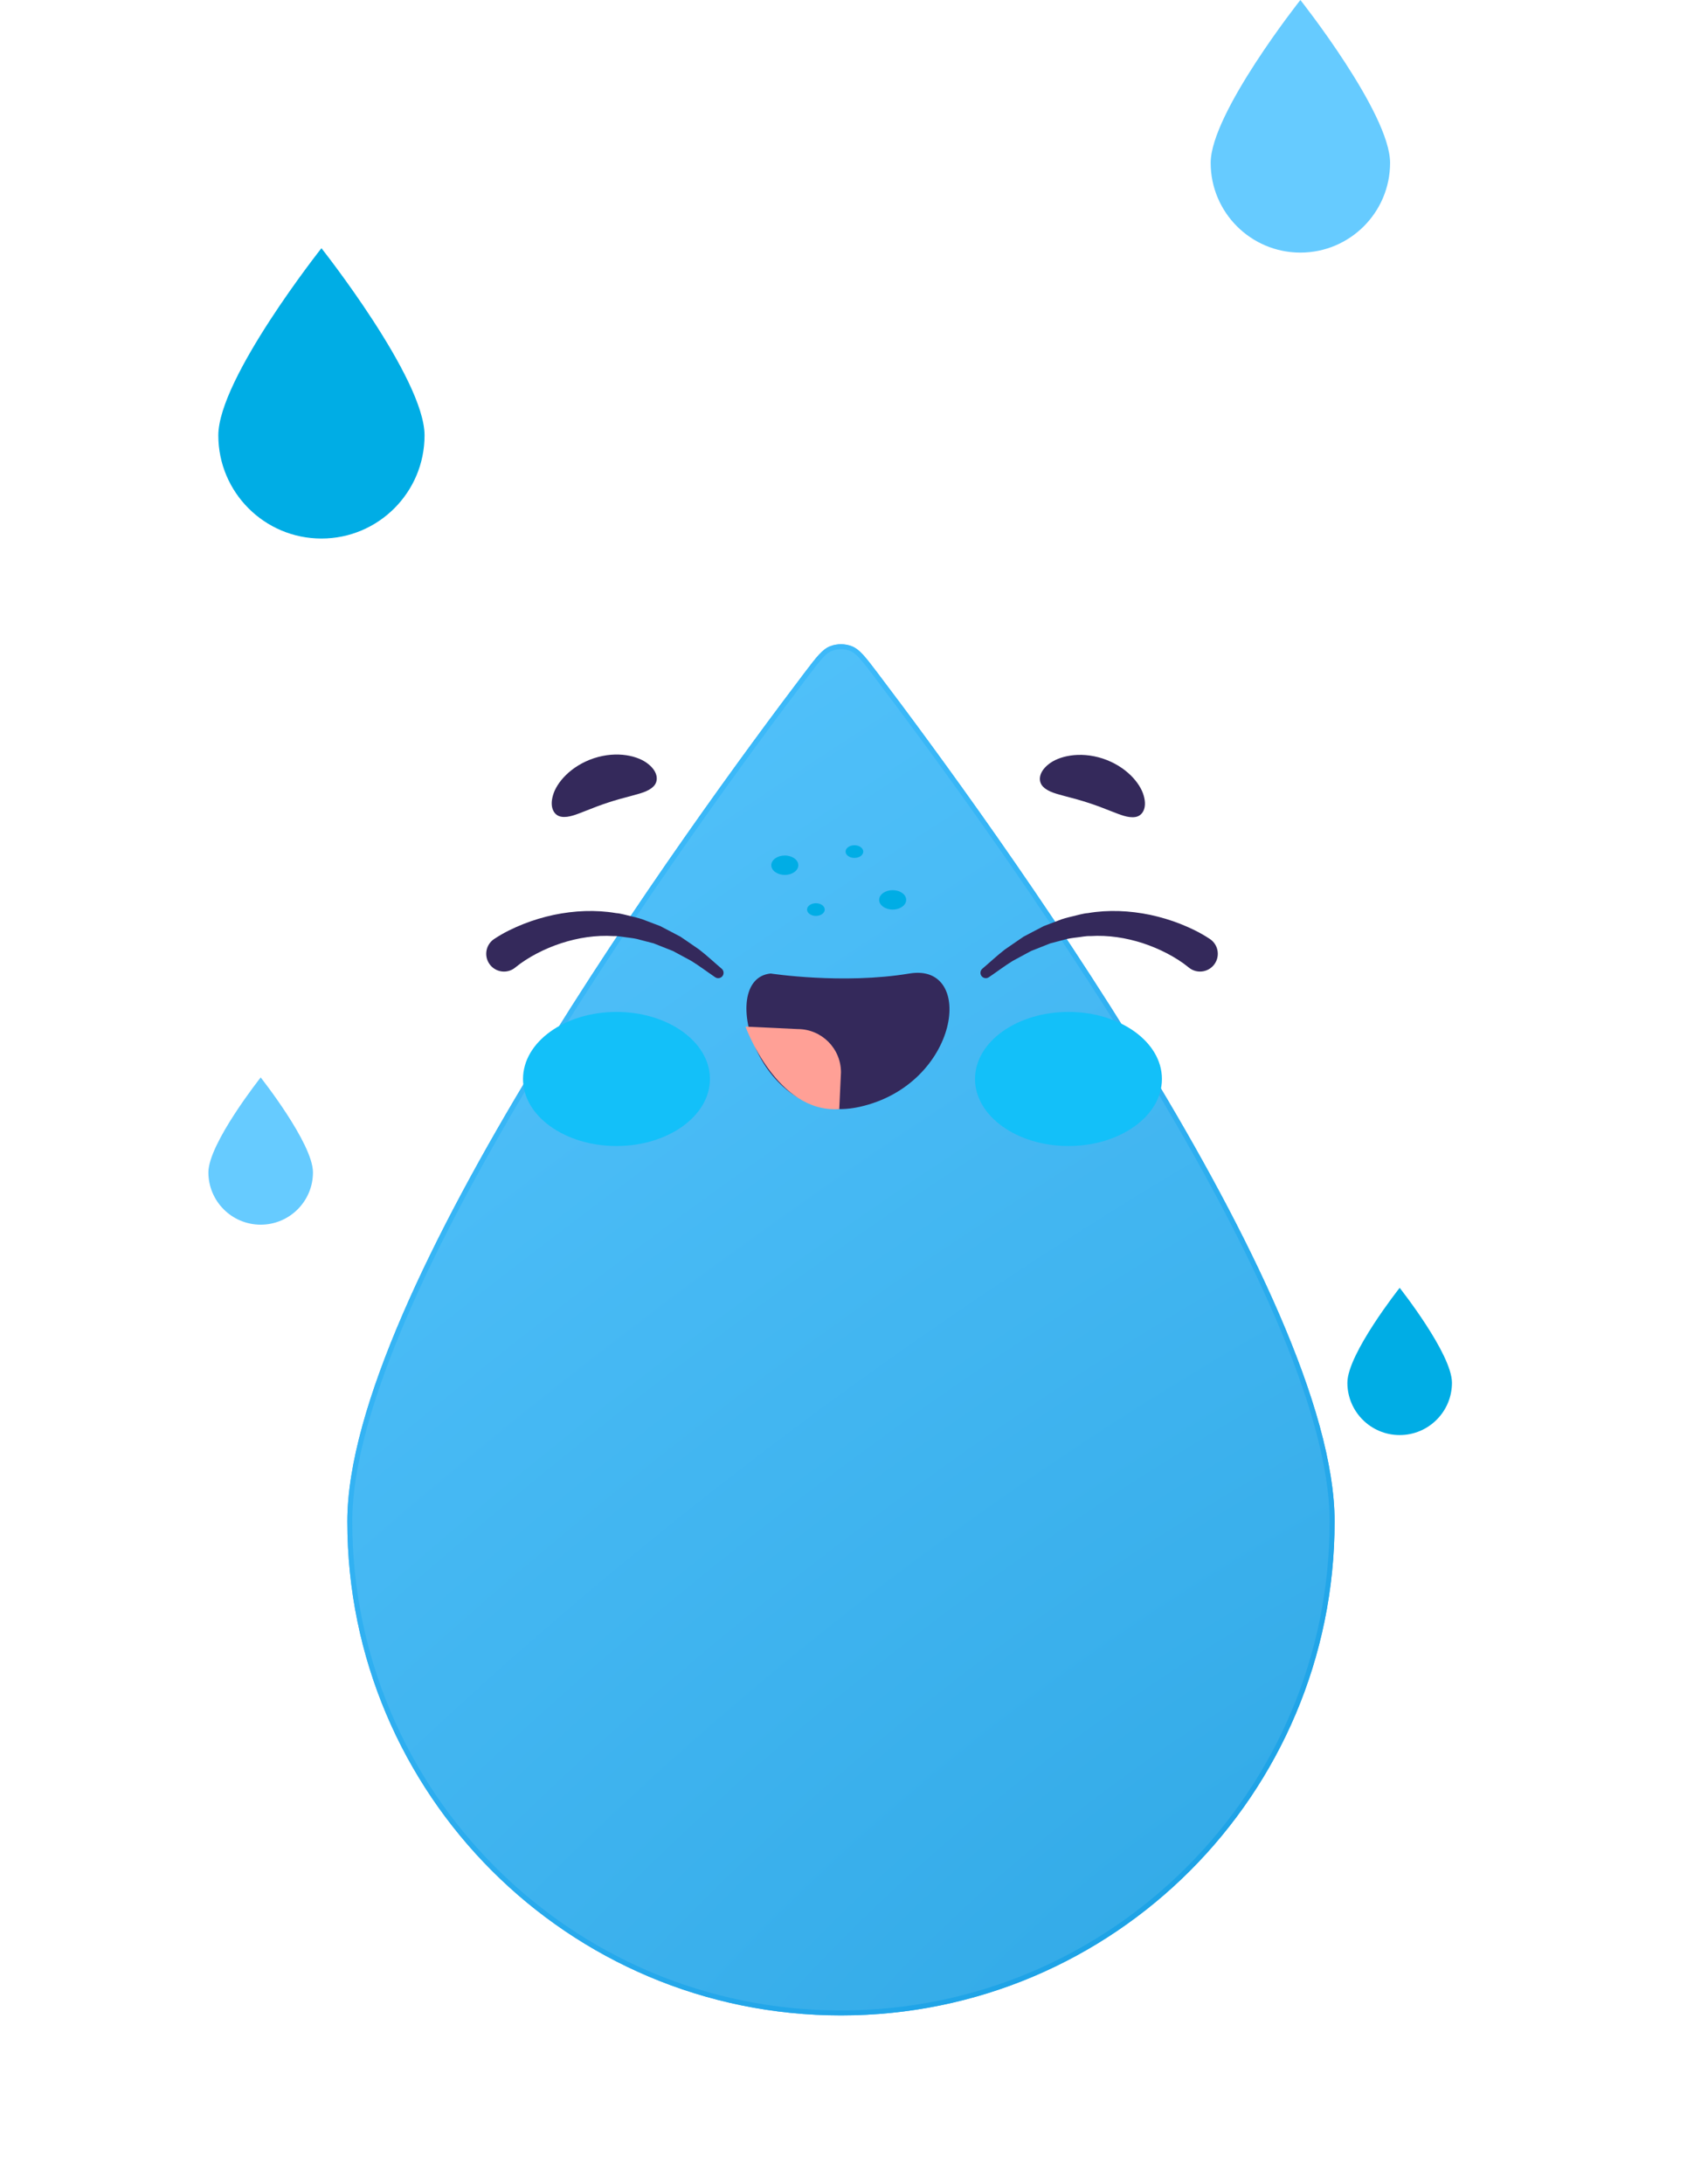<svg width="170" height="220" viewBox="0 0 170 220" fill="none" xmlns="http://www.w3.org/2000/svg">
<path d="M42.782 43.853C42.782 49.591 38.129 54.244 32.391 54.244C26.652 54.244 22 49.591 22 43.853C22 38.114 32.391 25 32.391 25C32.391 25 42.782 38.114 42.782 43.853Z" fill="#00ADE5"/>
<path d="M140.08 16.402C140.08 21.394 136.032 25.442 131.04 25.442C126.047 25.442 122 21.394 122 16.402C122 11.409 131.04 0 131.04 0C131.04 0 140.08 11.409 140.08 16.402Z" fill="#66CBFF"/>
<path d="M31.538 118.084C31.538 120.994 29.179 123.353 26.269 123.353C23.359 123.353 21 120.994 21 118.084C21 115.174 26.269 108.524 26.269 108.524C26.269 108.524 31.538 115.174 31.538 118.084Z" fill="#66CBFF"/>
<path d="M146.315 139.276C146.315 142.186 143.956 144.545 141.045 144.545C138.135 144.545 135.776 142.186 135.776 139.276C135.776 136.365 141.045 129.715 141.045 129.715C141.045 129.715 146.315 136.365 146.315 139.276Z" fill="#00ADE5"/>
<g filter="url(#filter0_ddd_623_1709)">
<path d="M134.489 96.255C134.489 123.728 112.218 146 84.745 146C57.272 146 35 123.728 35 96.255C35 73.356 69.56 25.926 81.067 10.768C82.269 9.185 82.87 8.394 83.664 8.087C84.343 7.824 85.146 7.824 85.826 8.087C86.62 8.394 87.22 9.185 88.422 10.768C99.93 25.926 134.489 73.356 134.489 96.255Z" fill="url(#paint0_radial_623_1709)" fill-opacity="0.9"/>
<path d="M134.239 96.255C134.239 123.59 112.08 145.75 84.745 145.75C57.41 145.75 35.25 123.59 35.25 96.255C35.25 90.583 37.393 83.364 40.809 75.468C44.223 67.579 48.896 59.041 53.932 50.739C64.004 34.135 75.515 18.496 81.266 10.919C81.87 10.124 82.313 9.541 82.702 9.118C83.09 8.698 83.407 8.454 83.754 8.32C84.375 8.08 85.114 8.08 85.735 8.32C86.082 8.454 86.4 8.698 86.787 9.118C87.177 9.541 87.619 10.124 88.223 10.919C93.975 18.496 105.485 34.135 115.557 50.739C120.593 59.041 125.267 67.579 128.68 75.468C132.096 83.364 134.239 90.583 134.239 96.255Z" stroke="url(#paint1_radial_623_1709)" stroke-width="0.5"/>
</g>
<path d="M65.842 79.22C65.304 79.752 64.441 79.933 63.62 80.164C62.788 80.376 61.958 80.613 61.246 80.848C60.532 81.083 59.724 81.385 58.926 81.709C58.13 82.012 57.322 82.379 56.583 82.267C55.874 82.17 55.344 81.396 55.725 80.106C56.071 78.856 57.488 77.156 59.849 76.372C62.21 75.602 64.326 76.139 65.316 76.949C66.357 77.773 66.365 78.718 65.842 79.22Z" fill="#34295B"/>
<path d="M105.131 79.259C105.67 79.79 106.534 79.971 107.355 80.201C108.187 80.411 109.018 80.647 109.73 80.881C110.444 81.114 111.253 81.415 112.05 81.739C112.847 82.04 113.655 82.406 114.394 82.294C115.104 82.196 115.631 81.421 115.249 80.13C114.902 78.882 113.482 77.184 111.121 76.403C108.759 75.636 106.643 76.176 105.654 76.987C104.615 77.812 104.608 78.756 105.131 79.259Z" fill="#34295B"/>
<path d="M49.807 94.571C50.85 93.888 51.746 93.473 52.758 93.065C53.75 92.675 54.767 92.371 55.801 92.15C57.869 91.719 60.016 91.619 62.081 91.971C62.604 92.01 63.105 92.18 63.61 92.291C64.117 92.41 64.62 92.531 65.097 92.734L66.54 93.283L67.898 93.993L68.572 94.348L69.201 94.775L70.446 95.632C71.239 96.244 71.968 96.933 72.725 97.575C72.951 97.768 72.979 98.109 72.787 98.336C72.607 98.547 72.3 98.586 72.076 98.434L72.013 98.392C71.223 97.857 70.465 97.28 69.663 96.786L68.423 96.116L67.806 95.785L67.156 95.528L65.864 95.016L64.531 94.67C64.094 94.531 63.639 94.478 63.188 94.423C62.738 94.374 62.294 94.268 61.84 94.287C60.038 94.171 58.242 94.458 56.552 95.004C55.707 95.282 54.886 95.627 54.104 96.035C53.344 96.43 52.527 96.954 51.987 97.402L51.929 97.449C51.167 98.08 50.038 97.973 49.409 97.211C48.778 96.449 48.884 95.32 49.647 94.689C49.697 94.646 49.752 94.606 49.807 94.571Z" fill="#34295B"/>
<path d="M119.729 97.4C119.189 96.953 118.372 96.428 117.612 96.034C116.83 95.625 116.008 95.281 115.164 95.002C113.474 94.457 111.677 94.171 109.876 94.286C109.421 94.266 108.979 94.374 108.528 94.421C108.076 94.477 107.622 94.531 107.185 94.668L105.85 95.015L104.561 95.527L103.909 95.784L103.293 96.115L102.052 96.786C101.25 97.279 100.494 97.856 99.704 98.392L99.643 98.432C99.396 98.599 99.061 98.534 98.893 98.288C98.738 98.058 98.786 97.751 98.99 97.575C99.747 96.932 100.475 96.244 101.269 95.632L102.515 94.775L103.143 94.347L103.817 93.991L105.175 93.281L106.618 92.733C107.095 92.529 107.599 92.41 108.104 92.29C108.611 92.178 109.112 92.009 109.634 91.97C111.7 91.618 113.845 91.718 115.914 92.149C116.949 92.37 117.967 92.674 118.958 93.064C119.97 93.472 120.867 93.887 121.909 94.57C122.736 95.112 122.968 96.221 122.426 97.049C121.884 97.876 120.775 98.108 119.948 97.566C119.891 97.531 119.839 97.49 119.788 97.449L119.729 97.4Z" fill="#34295B"/>
<path d="M77.656 98.055C77.656 98.055 84.933 99.175 91.65 98.055C98.367 96.936 96.688 109.251 86.613 111.489C76.537 113.728 72.058 98.615 77.656 98.055Z" fill="#34295B"/>
<path d="M84.745 108.009C84.745 105.603 82.794 103.652 80.388 103.652L75.126 103.404C75.126 103.404 78.26 112.141 84.573 111.713L84.745 108.009Z" fill="#FFA096"/>
<path d="M71.54 108.678C71.54 112.407 67.324 115.431 62.123 115.431C56.922 115.431 52.705 112.407 52.705 108.678C52.705 104.948 56.922 101.925 62.123 101.925C67.323 101.925 71.54 104.948 71.54 108.678Z" fill="#13C0F9"/>
<path d="M117.088 108.678C117.088 112.407 112.871 115.431 107.671 115.431C102.47 115.431 98.254 112.407 98.254 108.678C98.254 104.948 102.47 101.925 107.671 101.925C112.871 101.925 117.088 104.948 117.088 108.678Z" fill="#13C0F9"/>
<path d="M80.446 87.147C80.446 87.687 79.837 88.124 79.084 88.124C78.332 88.124 77.722 87.687 77.722 87.147C77.722 86.608 78.332 86.171 79.084 86.171C79.837 86.172 80.446 86.608 80.446 87.147Z" fill="#00ADE5"/>
<path d="M91.316 90.638C91.316 91.177 90.706 91.614 89.954 91.614C89.202 91.614 88.592 91.177 88.592 90.638C88.592 90.098 89.202 89.661 89.954 89.661C90.706 89.661 91.316 90.098 91.316 90.638Z" fill="#00ADE5"/>
<path d="M83.109 91.615C83.109 91.967 82.711 92.253 82.219 92.253C81.728 92.253 81.328 91.967 81.328 91.615C81.328 91.262 81.728 90.977 82.219 90.977C82.711 90.977 83.109 91.26 83.109 91.615Z" fill="#00ADE5"/>
<path d="M86.991 85.775C86.991 86.128 86.592 86.413 86.101 86.413C85.609 86.413 85.21 86.128 85.21 85.775C85.21 85.423 85.609 85.137 86.101 85.137C86.592 85.137 86.991 85.423 86.991 85.775Z" fill="#00ADE5"/>
<defs>
<filter id="filter0_ddd_623_1709" x="0.125" y="6.59" width="169.239" height="212.76" filterUnits="userSpaceOnUse" color-interpolation-filters="sRGB">
<feFlood flood-opacity="0" result="BackgroundImageFix"/>
<feColorMatrix in="SourceAlpha" type="matrix" values="0 0 0 0 0 0 0 0 0 0 0 0 0 0 0 0 0 0 127 0" result="hardAlpha"/>
<feOffset dy="3.325"/>
<feGaussianBlur stdDeviation="2.312"/>
<feColorMatrix type="matrix" values="0 0 0 0 0 0 0 0 0 0 0 0 0 0 0 0 0 0 0.023 0"/>
<feBlend mode="normal" in2="BackgroundImageFix" result="effect1_dropShadow_623_1709"/>
<feColorMatrix in="SourceAlpha" type="matrix" values="0 0 0 0 0 0 0 0 0 0 0 0 0 0 0 0 0 0 127 0" result="hardAlpha"/>
<feOffset dy="15.2"/>
<feGaussianBlur stdDeviation="6.5"/>
<feColorMatrix type="matrix" values="0 0 0 0 0 0 0 0 0 0 0 0 0 0 0 0 0 0 0.035 0"/>
<feBlend mode="normal" in2="effect1_dropShadow_623_1709" result="effect2_dropShadow_623_1709"/>
<feColorMatrix in="SourceAlpha" type="matrix" values="0 0 0 0 0 0 0 0 0 0 0 0 0 0 0 0 0 0 127 0" result="hardAlpha"/>
<feOffset dy="38.475"/>
<feGaussianBlur stdDeviation="17.438"/>
<feColorMatrix type="matrix" values="0 0 0 0 0 0 0 0 0 0 0 0 0 0 0 0 0 0 0.047 0"/>
<feBlend mode="normal" in2="effect2_dropShadow_623_1709" result="effect3_dropShadow_623_1709"/>
<feBlend mode="normal" in="SourceGraphic" in2="effect3_dropShadow_623_1709" result="shape"/>
</filter>
<radialGradient id="paint0_radial_623_1709" cx="0" cy="0" r="1" gradientUnits="userSpaceOnUse" gradientTransform="translate(134.489 146) rotate(-125.399) scale(171.75 420.225)">
<stop stop-color="#199FE3"/>
<stop offset="1" stop-color="#44BFFE"/>
</radialGradient>
<radialGradient id="paint1_radial_623_1709" cx="0" cy="0" r="1" gradientUnits="userSpaceOnUse" gradientTransform="translate(134.489 146) rotate(-125.399) scale(171.75 420.225)">
<stop stop-color="#199FE3"/>
<stop offset="1" stop-color="#44BFFE"/>
</radialGradient>
</defs>
</svg>

